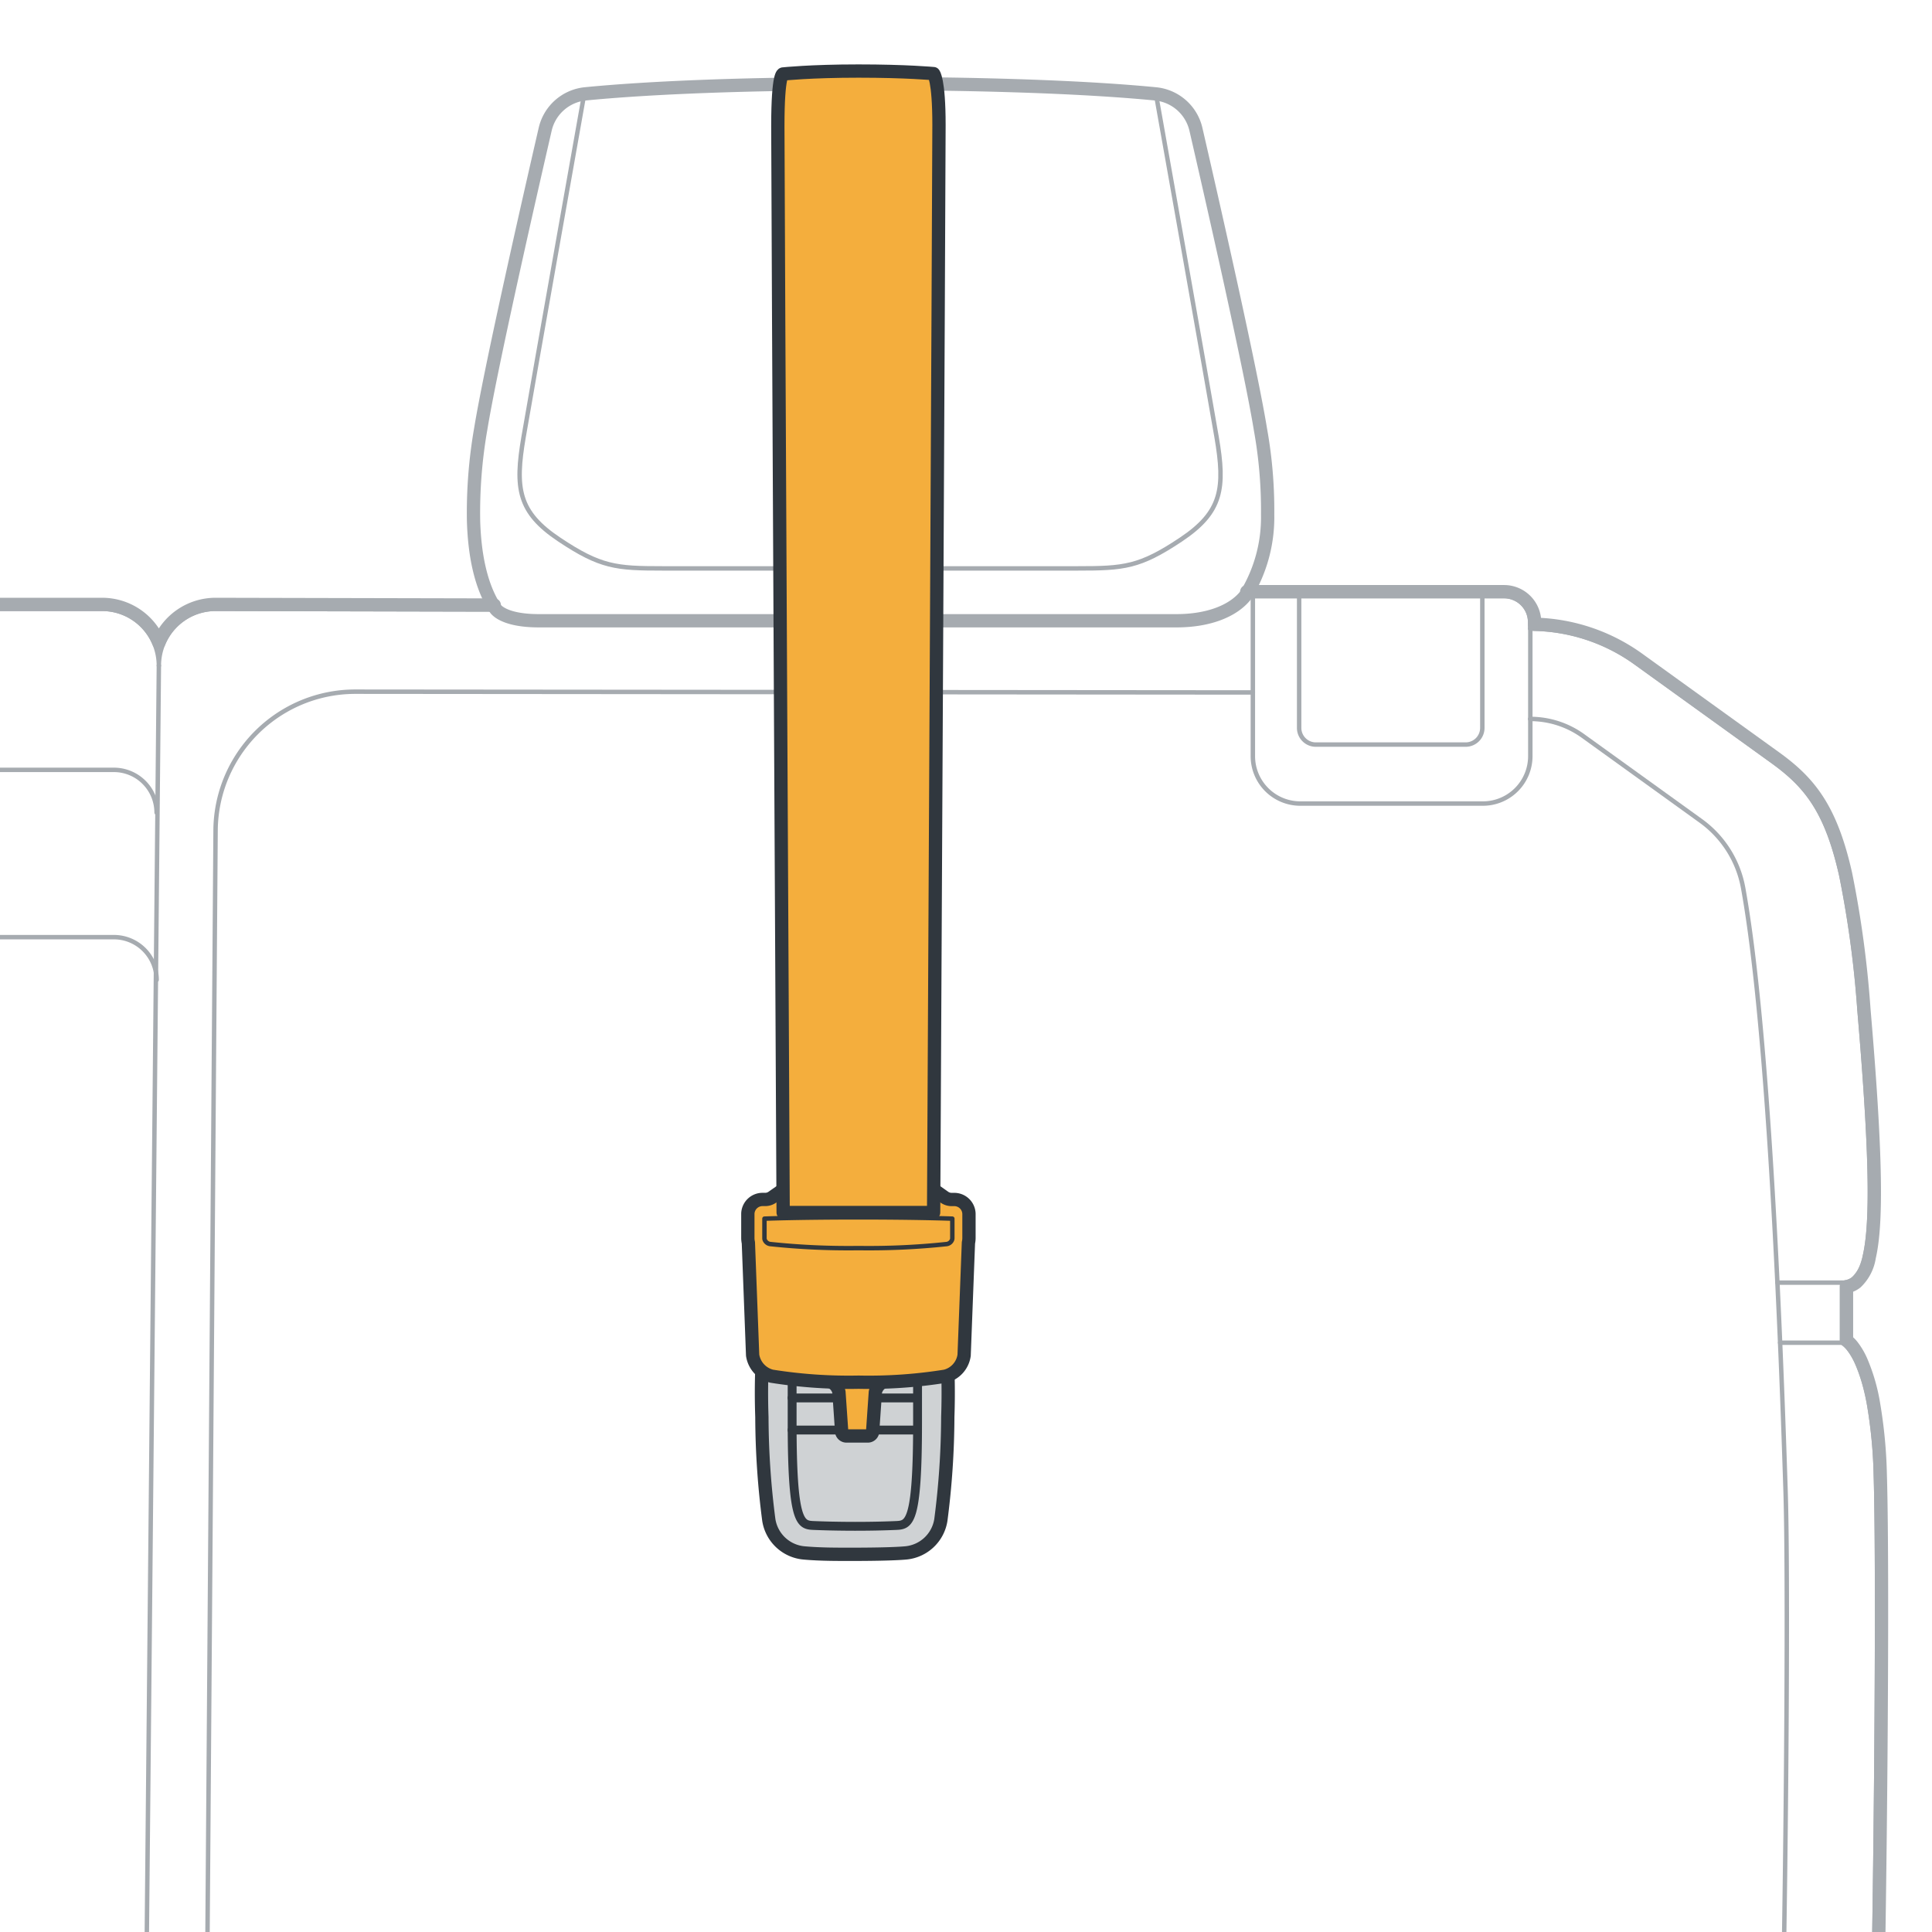 <svg xmlns="http://www.w3.org/2000/svg" width="218" height="218" viewBox="0 0 218 218"><g id="e97507ab-2699-4099-a6ca-058630495b66" data-name="below"><path d="M201.143,228.286c.436-21.523.627-50.777.337-59.944-1.461-46.231-3.7-62.091-4.788-68.139a11.964,11.964,0,0,0-4.779-7.58l-13.28-9.569a10.146,10.146,0,0,0-5.976-1.93" style="fill:none;stroke:#a6abb0;stroke-linecap:round;stroke-linejoin:round;stroke-width:0.5px"/><path d="M141.368,78.134,40.1,78.046A15.762,15.762,0,0,0,24.324,93.807l-.961,131.362" style="fill:none;stroke:#a6abb0;stroke-linecap:round;stroke-linejoin:round;stroke-width:0.5px"/><path d="M172.675,70.938V85.322a5.349,5.349,0,0,1-5.349,5.349H146.718a5.35,5.35,0,0,1-5.35-5.349V67.265" style="fill:none;stroke:#a6abb0;stroke-linecap:round;stroke-linejoin:round;stroke-width:0.5px"/><path d="M167.261,67.265V82.131a1.885,1.885,0,0,1-1.885,1.886h-16.9a1.885,1.885,0,0,1-1.885-1.886V67.265" style="fill:none;stroke:#a6abb0;stroke-linecap:round;stroke-linejoin:round;stroke-width:0.5px"/><line x1="207.849" y1="144.731" x2="200.557" y2="144.731" style="fill:none;stroke:#a6abb0;stroke-linecap:round;stroke-linejoin:round;stroke-width:0.5px"/><line x1="207.849" y1="151.506" x2="200.863" y2="151.506" style="fill:none;stroke:#a6abb0;stroke-linecap:round;stroke-linejoin:round;stroke-width:0.5px"/><line x1="16.51" y1="224.279" x2="17.926" y2="75.098" style="fill:none;stroke:#a6abb0;stroke-linecap:round;stroke-linejoin:round;stroke-width:0.5px"/><path d="M-6.752,86.869h19.6a4.822,4.822,0,0,1,4.822,4.822" style="fill:none;stroke:#a6abb0;stroke-linecap:round;stroke-linejoin:round;stroke-width:0.5px"/><path d="M-6.3,105.744H12.852a4.822,4.822,0,0,1,4.822,4.822" style="fill:none;stroke:#a6abb0;stroke-linecap:round;stroke-linejoin:round;stroke-width:0.5px"/><path d="M55.77,68.27l-15.722-.035L24.325,68.2a6.9,6.9,0,0,0-6.4,4.319,6.9,6.9,0,0,0-6.4-4.319H-2.72" style="fill:none;stroke:#a6abb0;stroke-linecap:round;stroke-linejoin:round;stroke-width:1.5px"/><path d="M55.769,68.77l-15.722-.035L24.325,68.7a6.4,6.4,0,0,0-6.4,6.4,6.4,6.4,0,0,0-6.4-6.4H-2.72" style="fill:none;stroke:#a6abb0;stroke-linecap:round;stroke-linejoin:round;stroke-width:0.5px"/><path d="M211.849,226.952c.115-5.99.212-12.517.287-19.032.2-17.428.238-34.789.024-41.583a54.2,54.2,0,0,0-.751-7.881A20.792,20.792,0,0,0,210,153.581a8.015,8.015,0,0,0-1-1.7,3.725,3.725,0,0,0-.647-.64v-6.054a2.4,2.4,0,0,0,1.092-.489,4.958,4.958,0,0,0,1.473-2.857c.536-2.3.7-6.035.481-11.838-.157-4.175-.512-9.441-1.078-16.046a118.576,118.576,0,0,0-2.071-15.328c-1.66-7.383-4.061-10.337-7.939-13.132l-7.713-5.557-7.712-5.558a20.837,20.837,0,0,0-11.726-3.941v-.234a3.443,3.443,0,0,0-3.444-3.444H140.681" style="fill:none;stroke:#a6abb0;stroke-linecap:round;stroke-linejoin:round;stroke-width:1.5px"/><path d="M211.349,226.943c.115-5.99.212-12.515.287-19.029.2-17.43.238-34.78.024-41.561a53.64,53.64,0,0,0-.743-7.808c-1.127-6.215-3.068-7.039-3.068-7.039v-6.775c2.377,0,3.482-3.1,3.046-14.708-.156-4.163-.511-9.42-1.076-16.021a118.329,118.329,0,0,0-2.061-15.261c-1.635-7.273-3.972-10.118-7.744-12.836L192.3,80.347l-7.713-5.557a20.312,20.312,0,0,0-11.914-3.852h-.019v-.729a2.943,2.943,0,0,0-2.944-2.944H140.681" style="fill:none;stroke:#a6abb0;stroke-linecap:round;stroke-linejoin:round;stroke-width:0.5px"/></g><g id="be067629-0dd9-451e-9dcd-31f8868c3648" data-name="above"><path d="M65.953,10.428s-5.886,33.1-6.874,38.887-.621,8.469,4.036,11.574,6.409,3.247,11.632,3.247h46.861c5.222,0,6.973-.141,11.631-3.247s5.024-5.787,4.036-11.574S130.4,10.428,130.4,10.428" style="fill:none;stroke:#a6abb0;stroke-linecap:round;stroke-linejoin:round;stroke-width:0.5px"/><path d="M98.225,9.433c-5.747,0-11.163.076-16.1.226-7.935.244-13.113.64-16.06.929a5.187,5.187,0,0,0-4.548,4c-.979,4.246-2.434,10.625-3.814,16.905-1.8,8.179-2.965,13.887-3.469,16.969a54.85,54.85,0,0,0-.8,10.333c.128,4.264.96,7.59,2.473,9.886.014.022.838,1.363,4.893,1.363h71.965c3.511,0,6.351-1.05,7.8-2.879a16.837,16.837,0,0,0,2.471-9.111,51.387,51.387,0,0,0-.81-9.59c-.5-3.073-1.669-8.783-3.468-16.971-1.488-6.765-3.028-13.495-3.814-16.9a5.193,5.193,0,0,0-4.549-4c-2.948-.289-8.128-.685-16.059-.929C109.389,9.509,103.973,9.433,98.225,9.433Z" style="fill:none;stroke:#a6abb0;stroke-linecap:round;stroke-linejoin:round;stroke-width:1.5px"/><path d="M102.845,146.826a4.4,4.4,0,0,1,2.78,1.358,4.193,4.193,0,0,1,1.1,2.518,78.325,78.325,0,0,1,.219,9.206,92.077,92.077,0,0,1-.779,11.588,4.417,4.417,0,0,1-3.962,3.729c-1.152.105-3.3.153-5.747.158-1.843,0-3.857.014-5.746-.158a4.415,4.415,0,0,1-3.962-3.729,91.884,91.884,0,0,1-.779-11.588,78.109,78.109,0,0,1,.219-9.206,4.19,4.19,0,0,1,1.1-2.518,4.4,4.4,0,0,1,2.78-1.358c1.76-.151,4.109-.158,6.389-.155C98.956,146.674,101.374,146.7,102.845,146.826Z" style="fill:#cfd2d4;stroke:#30373e;stroke-linecap:round;stroke-linejoin:round;stroke-width:1.5px"/><path d="M91.782,172.13c-1.49-.064-2.4-.352-2.4-11.591v-8.02a1.747,1.747,0,0,1,1.647-1.744c2.211-.125,3.82-.159,5.429-.159s3.219.034,5.43.159a1.746,1.746,0,0,1,1.646,1.744v8.02c0,11.239-.912,11.527-2.4,11.591-1.612.069-3.217.094-4.674.093C94.525,172.222,92.856,172.176,91.782,172.13Z" style="fill:none;stroke:#30373e;stroke-linecap:round;stroke-linejoin:round"/><line x1="103.531" y1="161.362" x2="89.38" y2="161.362" style="fill:none;stroke:#30373e;stroke-linecap:round;stroke-linejoin:round"/><line x1="89.379" y1="157.737" x2="103.531" y2="157.737" style="fill:none;stroke:#30373e;stroke-linecap:round;stroke-linejoin:round"/><path d="M100.508,153.639v2.136a1.629,1.629,0,0,0-1.736,1.318l-.31,4.491a.552.552,0,0,1-.588.446H95.562a.551.551,0,0,1-.588-.446l-.31-4.491a1.629,1.629,0,0,0-1.736-1.318v-2.2Z" style="fill:#f4ae3d;stroke:#30373e;stroke-linecap:round;stroke-linejoin:round;stroke-width:1.5px"/><path d="M96.884,155.961a55.246,55.246,0,0,1-9.811-.676,2.885,2.885,0,0,1-2.149-2.374l-.48-12.688a2.489,2.489,0,0,1-.06-.533v-2.747a1.659,1.659,0,0,1,1.706-1.6h.261a1.392,1.392,0,0,0,.78-.245l.857-.6a2.487,2.487,0,0,1,1.4-.433h14.945a2.477,2.477,0,0,1,1.393.43l.862.611a1.421,1.421,0,0,0,.78.241h.261a1.659,1.659,0,0,1,1.706,1.6v2.747a2.436,2.436,0,0,1-.06.534l-.486,12.686a2.841,2.841,0,0,1-2.13,2.373A54.5,54.5,0,0,1,96.884,155.961Z" style="fill:#f4ae3d;stroke:#30373e;stroke-linecap:round;stroke-linejoin:round;stroke-width:1.5px"/><path d="M107.457,137.508v2.21a.567.567,0,0,1-.019.143.758.758,0,0,1-.671.52,82.713,82.713,0,0,1-9.887.45,83.387,83.387,0,0,1-9.932-.452.77.77,0,0,1-.672-.521.564.564,0,0,1-.018-.142v-2.208s3.754-.147,10.6-.147S107.457,137.508,107.457,137.508Z" style="fill:#f4ae3d;stroke:#30373e;stroke-linecap:round;stroke-linejoin:round;stroke-width:0.5px"/><path d="M105.346,8.308s.606.638.606,5.79-.606,122.72-.606,122.72H88.368s-.6-116.448-.6-122.571.6-5.9.6-5.9,3.056-.33,8.489-.33S105.346,8.308,105.346,8.308Z" style="fill:#f4ae3d;stroke:#30373e;stroke-linecap:round;stroke-linejoin:round;stroke-width:1.5px"/></g></svg>